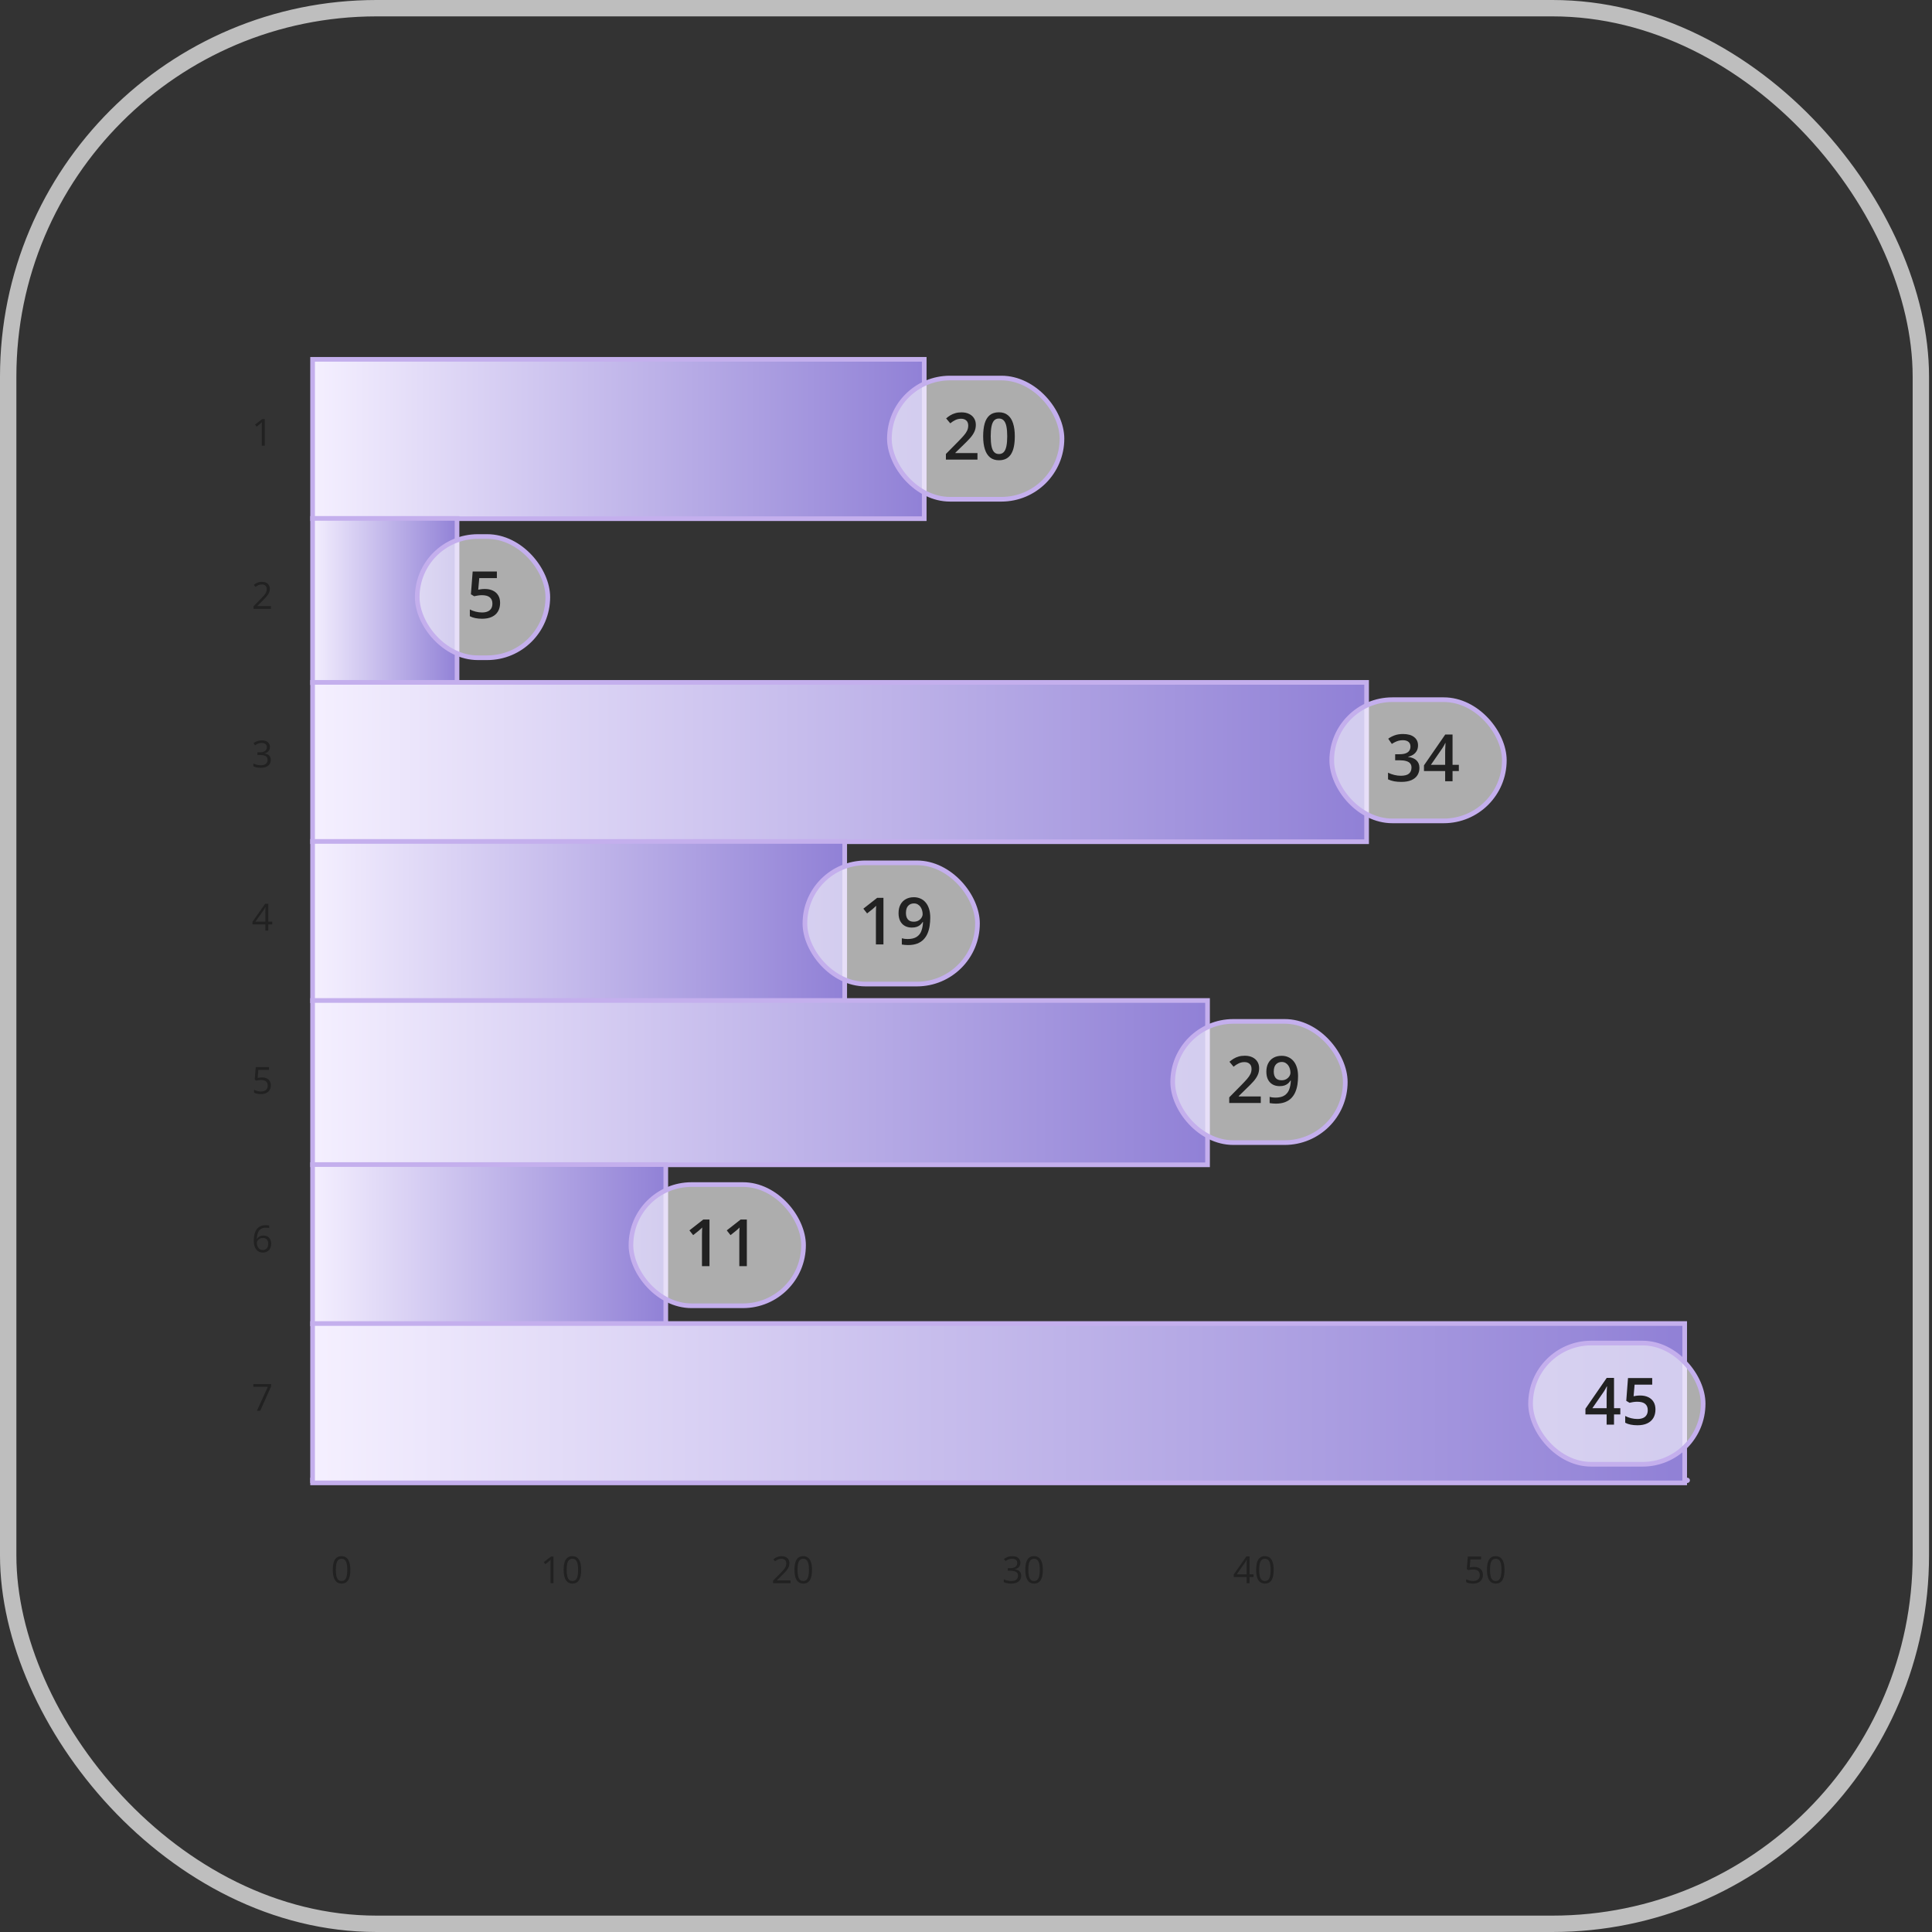 <svg width="92" height="92" viewBox="0 0 92 92" fill="none" xmlns="http://www.w3.org/2000/svg">
<rect x="0" y="0" width="92" height="92" fill="#333333" stroke="none"/>
<rect x="0.39" y="0.39" width="91.079" height="91.22" rx="17.542" stroke="#BEBEBE" stroke-width="0.78"/>
<path d="M80.347 70.618C80.416 70.618 80.473 70.562 80.473 70.492C80.473 70.423 80.416 70.366 80.347 70.366L80.347 70.618ZM14.774 70.492L14.774 70.618L80.347 70.618L80.347 70.492L80.347 70.366L14.774 70.366L14.774 70.492Z" fill="#C4AFED"/>
<path d="M16.683 74.755C16.683 74.858 16.676 74.95 16.66 75.031C16.644 75.112 16.62 75.18 16.586 75.236C16.553 75.292 16.509 75.335 16.456 75.365C16.403 75.394 16.339 75.408 16.265 75.408C16.17 75.408 16.092 75.382 16.03 75.331C15.969 75.279 15.923 75.205 15.893 75.108C15.862 75.01 15.847 74.893 15.847 74.755C15.847 74.62 15.861 74.504 15.888 74.406C15.916 74.309 15.96 74.234 16.022 74.182C16.083 74.129 16.164 74.103 16.265 74.103C16.36 74.103 16.439 74.129 16.5 74.181C16.562 74.232 16.608 74.307 16.638 74.405C16.668 74.502 16.683 74.618 16.683 74.755ZM15.992 74.755C15.992 74.873 16.001 74.971 16.019 75.05C16.037 75.128 16.066 75.187 16.106 75.227C16.146 75.266 16.199 75.285 16.265 75.285C16.33 75.285 16.382 75.266 16.422 75.227C16.463 75.188 16.492 75.129 16.51 75.051C16.528 74.972 16.538 74.874 16.538 74.755C16.538 74.639 16.529 74.542 16.511 74.464C16.493 74.385 16.464 74.326 16.424 74.287C16.384 74.247 16.331 74.227 16.265 74.227C16.198 74.227 16.145 74.247 16.105 74.287C16.065 74.326 16.036 74.385 16.018 74.464C16.001 74.542 15.992 74.639 15.992 74.755Z" fill="#212121"/>
<path d="M26.357 75.391H26.217V74.492C26.217 74.458 26.217 74.429 26.217 74.405C26.218 74.38 26.218 74.357 26.219 74.337C26.22 74.316 26.221 74.295 26.223 74.274C26.205 74.292 26.188 74.308 26.173 74.321C26.157 74.334 26.138 74.35 26.115 74.369L25.97 74.485L25.894 74.387L26.238 74.123H26.357V75.391ZM27.675 74.755C27.675 74.858 27.668 74.95 27.652 75.031C27.637 75.112 27.612 75.18 27.578 75.236C27.545 75.292 27.502 75.335 27.448 75.365C27.395 75.394 27.331 75.408 27.257 75.408C27.162 75.408 27.084 75.382 27.023 75.331C26.961 75.279 26.915 75.205 26.885 75.108C26.855 75.01 26.84 74.893 26.84 74.755C26.84 74.62 26.853 74.504 26.88 74.406C26.908 74.309 26.953 74.234 27.014 74.182C27.075 74.129 27.156 74.103 27.257 74.103C27.352 74.103 27.431 74.129 27.493 74.181C27.554 74.232 27.6 74.307 27.631 74.405C27.66 74.502 27.675 74.618 27.675 74.755ZM26.984 74.755C26.984 74.873 26.993 74.971 27.011 75.05C27.029 75.128 27.058 75.187 27.098 75.227C27.139 75.266 27.191 75.285 27.257 75.285C27.322 75.285 27.375 75.266 27.415 75.227C27.455 75.188 27.484 75.129 27.502 75.051C27.521 74.972 27.53 74.874 27.53 74.755C27.53 74.639 27.521 74.542 27.503 74.464C27.485 74.385 27.456 74.326 27.416 74.287C27.376 74.247 27.323 74.227 27.257 74.227C27.19 74.227 27.137 74.247 27.097 74.287C27.057 74.326 27.028 74.385 27.01 74.464C26.993 74.542 26.984 74.639 26.984 74.755Z" fill="#212121"/>
<path d="M37.644 75.391H36.814V75.27L37.153 74.926C37.216 74.862 37.269 74.806 37.311 74.756C37.355 74.706 37.388 74.657 37.41 74.609C37.433 74.561 37.444 74.507 37.444 74.45C37.444 74.378 37.423 74.323 37.38 74.286C37.338 74.248 37.282 74.229 37.213 74.229C37.152 74.229 37.098 74.239 37.051 74.26C37.004 74.281 36.956 74.31 36.907 74.348L36.83 74.251C36.864 74.223 36.9 74.198 36.939 74.176C36.979 74.154 37.022 74.136 37.067 74.124C37.112 74.111 37.161 74.105 37.213 74.105C37.291 74.105 37.358 74.118 37.415 74.145C37.471 74.172 37.515 74.211 37.546 74.261C37.577 74.312 37.592 74.372 37.592 74.441C37.592 74.508 37.579 74.57 37.553 74.628C37.526 74.686 37.489 74.743 37.441 74.799C37.393 74.855 37.337 74.915 37.272 74.978L36.997 75.253V75.259H37.644V75.391ZM38.668 74.755C38.668 74.858 38.66 74.95 38.644 75.031C38.629 75.112 38.604 75.18 38.571 75.236C38.537 75.292 38.494 75.335 38.441 75.365C38.387 75.394 38.324 75.408 38.249 75.408C38.155 75.408 38.077 75.382 38.015 75.331C37.953 75.279 37.907 75.205 37.877 75.108C37.847 75.01 37.832 74.893 37.832 74.755C37.832 74.62 37.845 74.504 37.873 74.406C37.9 74.309 37.945 74.234 38.006 74.182C38.067 74.129 38.148 74.103 38.249 74.103C38.344 74.103 38.423 74.129 38.485 74.181C38.547 74.232 38.593 74.307 38.623 74.405C38.653 74.502 38.668 74.618 38.668 74.755ZM37.977 74.755C37.977 74.873 37.986 74.971 38.004 75.05C38.021 75.128 38.05 75.187 38.09 75.227C38.131 75.266 38.184 75.285 38.249 75.285C38.314 75.285 38.367 75.266 38.407 75.227C38.447 75.188 38.476 75.129 38.494 75.051C38.513 74.972 38.522 74.874 38.522 74.755C38.522 74.639 38.513 74.542 38.495 74.464C38.477 74.385 38.448 74.326 38.408 74.287C38.368 74.247 38.315 74.227 38.249 74.227C38.182 74.227 38.129 74.247 38.089 74.287C38.049 74.326 38.02 74.385 38.003 74.464C37.985 74.542 37.977 74.639 37.977 74.755Z" fill="#212121"/>
<path d="M48.59 74.418C48.59 74.475 48.579 74.524 48.557 74.566C48.535 74.608 48.504 74.642 48.465 74.668C48.426 74.694 48.379 74.713 48.326 74.723V74.73C48.427 74.743 48.502 74.775 48.553 74.827C48.603 74.879 48.629 74.947 48.629 75.032C48.629 75.105 48.611 75.17 48.577 75.227C48.543 75.283 48.49 75.328 48.419 75.36C48.348 75.392 48.258 75.408 48.148 75.408C48.081 75.408 48.018 75.403 47.961 75.391C47.904 75.381 47.85 75.364 47.798 75.339V75.203C47.851 75.229 47.908 75.25 47.97 75.265C48.032 75.279 48.091 75.287 48.149 75.287C48.265 75.287 48.348 75.264 48.4 75.218C48.451 75.172 48.477 75.109 48.477 75.029C48.477 74.974 48.463 74.93 48.434 74.896C48.405 74.862 48.364 74.837 48.31 74.822C48.257 74.806 48.193 74.797 48.118 74.797H47.991V74.674H48.119C48.188 74.674 48.246 74.664 48.294 74.644C48.342 74.624 48.379 74.595 48.403 74.559C48.429 74.522 48.441 74.478 48.441 74.428C48.441 74.364 48.42 74.314 48.377 74.28C48.334 74.245 48.276 74.227 48.203 74.227C48.158 74.227 48.117 74.231 48.08 74.241C48.043 74.25 48.008 74.263 47.976 74.279C47.943 74.295 47.911 74.314 47.879 74.335L47.806 74.236C47.852 74.201 47.908 74.17 47.975 74.144C48.041 74.118 48.117 74.105 48.201 74.105C48.331 74.105 48.428 74.134 48.493 74.193C48.557 74.252 48.59 74.327 48.59 74.418ZM49.66 74.755C49.66 74.858 49.652 74.95 49.636 75.031C49.621 75.112 49.596 75.18 49.563 75.236C49.529 75.292 49.486 75.335 49.433 75.365C49.38 75.394 49.316 75.408 49.241 75.408C49.147 75.408 49.069 75.382 49.007 75.331C48.946 75.279 48.9 75.205 48.869 75.108C48.839 75.01 48.824 74.893 48.824 74.755C48.824 74.62 48.837 74.504 48.865 74.406C48.892 74.309 48.937 74.234 48.998 74.182C49.059 74.129 49.141 74.103 49.241 74.103C49.337 74.103 49.415 74.129 49.477 74.181C49.539 74.232 49.585 74.307 49.615 74.405C49.645 74.502 49.66 74.618 49.66 74.755ZM48.969 74.755C48.969 74.873 48.978 74.971 48.996 75.05C49.014 75.128 49.042 75.187 49.082 75.227C49.123 75.266 49.176 75.285 49.241 75.285C49.306 75.285 49.359 75.266 49.399 75.227C49.439 75.188 49.469 75.129 49.486 75.051C49.505 74.972 49.514 74.874 49.514 74.755C49.514 74.639 49.505 74.542 49.487 74.464C49.469 74.385 49.441 74.326 49.401 74.287C49.361 74.247 49.307 74.227 49.241 74.227C49.175 74.227 49.121 74.247 49.081 74.287C49.042 74.326 49.013 74.385 48.995 74.464C48.977 74.542 48.969 74.639 48.969 74.755Z" fill="#212121"/>
<path d="M59.692 75.097H59.502V75.391H59.362V75.097H58.749V74.975L59.352 74.116H59.502V74.967H59.692V75.097ZM59.362 74.967V74.552C59.362 74.52 59.362 74.492 59.363 74.466C59.363 74.44 59.364 74.416 59.365 74.394C59.366 74.372 59.367 74.35 59.368 74.33C59.369 74.31 59.37 74.29 59.37 74.27H59.363C59.352 74.293 59.34 74.318 59.325 74.344C59.311 74.369 59.297 74.392 59.283 74.412L58.892 74.967H59.362ZM60.652 74.755C60.652 74.858 60.644 74.95 60.629 75.031C60.613 75.112 60.589 75.18 60.555 75.236C60.521 75.292 60.478 75.335 60.425 75.365C60.372 75.394 60.308 75.408 60.233 75.408C60.139 75.408 60.061 75.382 59.999 75.331C59.938 75.279 59.892 75.205 59.861 75.108C59.831 75.01 59.816 74.893 59.816 74.755C59.816 74.62 59.83 74.504 59.857 74.406C59.885 74.309 59.929 74.234 59.99 74.182C60.052 74.129 60.133 74.103 60.233 74.103C60.329 74.103 60.407 74.129 60.469 74.181C60.531 74.232 60.577 74.307 60.607 74.405C60.637 74.502 60.652 74.618 60.652 74.755ZM59.961 74.755C59.961 74.873 59.97 74.971 59.988 75.05C60.006 75.128 60.035 75.187 60.075 75.227C60.115 75.266 60.168 75.285 60.233 75.285C60.299 75.285 60.351 75.266 60.391 75.227C60.431 75.188 60.461 75.129 60.479 75.051C60.497 74.972 60.506 74.874 60.506 74.755C60.506 74.639 60.498 74.542 60.48 74.464C60.462 74.385 60.433 74.326 60.393 74.287C60.353 74.247 60.3 74.227 60.233 74.227C60.167 74.227 60.114 74.247 60.074 74.287C60.034 74.326 60.005 74.385 59.987 74.464C59.97 74.542 59.961 74.639 59.961 74.755Z" fill="#212121"/>
<path d="M70.191 74.615C70.277 74.615 70.352 74.63 70.415 74.66C70.479 74.689 70.528 74.731 70.563 74.786C70.598 74.842 70.616 74.909 70.616 74.988C70.616 75.075 70.597 75.15 70.559 75.213C70.522 75.275 70.468 75.324 70.397 75.358C70.327 75.391 70.242 75.408 70.144 75.408C70.078 75.408 70.017 75.402 69.96 75.391C69.903 75.379 69.856 75.362 69.817 75.339V75.202C69.859 75.227 69.91 75.247 69.971 75.262C70.031 75.277 70.089 75.285 70.146 75.285C70.21 75.285 70.266 75.275 70.314 75.254C70.363 75.234 70.4 75.202 70.427 75.161C70.454 75.119 70.468 75.066 70.468 75.002C70.468 74.918 70.442 74.853 70.389 74.807C70.338 74.761 70.257 74.738 70.145 74.738C70.109 74.738 70.07 74.74 70.027 74.746C69.984 74.752 69.949 74.758 69.921 74.765L69.848 74.718L69.897 74.123H70.527V74.255H70.02L69.988 74.637C70.01 74.632 70.038 74.628 70.073 74.623C70.108 74.618 70.147 74.615 70.191 74.615ZM71.644 74.755C71.644 74.858 71.636 74.95 71.621 75.031C71.605 75.112 71.581 75.18 71.547 75.236C71.514 75.292 71.47 75.335 71.417 75.365C71.364 75.394 71.3 75.408 71.225 75.408C71.131 75.408 71.053 75.382 70.991 75.331C70.93 75.279 70.884 75.205 70.853 75.108C70.823 75.01 70.808 74.893 70.808 74.755C70.808 74.62 70.822 74.504 70.849 74.406C70.877 74.309 70.921 74.234 70.983 74.182C71.044 74.129 71.125 74.103 71.225 74.103C71.321 74.103 71.4 74.129 71.461 74.181C71.523 74.232 71.569 74.307 71.599 74.405C71.629 74.502 71.644 74.618 71.644 74.755ZM70.953 74.755C70.953 74.873 70.962 74.971 70.98 75.05C70.998 75.128 71.027 75.187 71.067 75.227C71.107 75.266 71.16 75.285 71.225 75.285C71.291 75.285 71.343 75.266 71.383 75.227C71.424 75.188 71.453 75.129 71.471 75.051C71.489 74.972 71.499 74.874 71.499 74.755C71.499 74.639 71.49 74.542 71.472 74.464C71.454 74.385 71.425 74.326 71.385 74.287C71.345 74.247 71.292 74.227 71.225 74.227C71.159 74.227 71.106 74.247 71.066 74.287C71.026 74.326 70.997 74.385 70.979 74.464C70.962 74.542 70.953 74.639 70.953 74.755Z" fill="#212121"/>
<rect x="14.885" y="17.111" width="29.126" height="7.588" fill="url(#paint0_linear_7961_40189)" stroke="#C4AFED" stroke-width="0.222"/>
<rect x="14.885" y="24.685" width="6.878" height="7.825" fill="url(#paint1_linear_7961_40189)" stroke="#C4AFED" stroke-width="0.222"/>
<rect x="14.885" y="32.494" width="50.191" height="7.588" fill="url(#paint2_linear_7961_40189)" stroke="#C4AFED" stroke-width="0.222"/>
<rect x="14.885" y="40.068" width="25.339" height="7.588" fill="url(#paint3_linear_7961_40189)" stroke="#C4AFED" stroke-width="0.222"/>
<rect x="14.885" y="47.642" width="42.617" height="7.825" fill="url(#paint4_linear_7961_40189)" stroke="#C4AFED" stroke-width="0.222"/>
<rect x="14.885" y="55.455" width="16.819" height="7.588" fill="url(#paint5_linear_7961_40189)" stroke="#C4AFED" stroke-width="0.222"/>
<rect x="14.885" y="63.025" width="65.338" height="7.588" fill="url(#paint6_linear_7961_40189)" stroke="#C4AFED" stroke-width="0.222"/>
<path d="M12.607 21.223H12.467V20.324C12.467 20.29 12.467 20.261 12.467 20.237C12.467 20.212 12.468 20.189 12.468 20.169C12.47 20.148 12.471 20.127 12.473 20.106C12.455 20.124 12.438 20.14 12.422 20.153C12.407 20.166 12.387 20.182 12.364 20.201L12.22 20.317L12.144 20.219L12.488 19.955H12.607V21.223Z" fill="#212121"/>
<path d="M12.902 28.992H12.071V28.872L12.41 28.527C12.473 28.464 12.526 28.407 12.569 28.357C12.612 28.308 12.645 28.259 12.668 28.211C12.69 28.162 12.702 28.109 12.702 28.051C12.702 27.98 12.68 27.925 12.637 27.887C12.595 27.849 12.54 27.83 12.47 27.83C12.409 27.83 12.356 27.84 12.309 27.861C12.262 27.882 12.214 27.912 12.165 27.95L12.088 27.853C12.121 27.824 12.158 27.799 12.197 27.777C12.237 27.755 12.279 27.738 12.324 27.725C12.37 27.712 12.419 27.706 12.47 27.706C12.548 27.706 12.616 27.72 12.672 27.747C12.729 27.774 12.773 27.813 12.803 27.863C12.834 27.913 12.85 27.973 12.85 28.043C12.85 28.11 12.837 28.172 12.81 28.23C12.784 28.287 12.746 28.344 12.698 28.401C12.65 28.457 12.594 28.516 12.53 28.579L12.254 28.854V28.86H12.902V28.992Z" fill="#212121"/>
<path d="M12.855 35.571C12.855 35.627 12.844 35.677 12.822 35.718C12.8 35.76 12.77 35.794 12.73 35.821C12.691 35.847 12.645 35.865 12.591 35.875V35.882C12.692 35.895 12.768 35.927 12.818 35.979C12.869 36.031 12.894 36.099 12.894 36.184C12.894 36.257 12.877 36.322 12.842 36.379C12.808 36.436 12.755 36.48 12.684 36.513C12.614 36.544 12.523 36.56 12.413 36.56C12.346 36.56 12.284 36.555 12.226 36.544C12.17 36.533 12.116 36.516 12.063 36.491V36.356C12.116 36.382 12.173 36.402 12.235 36.417C12.297 36.432 12.357 36.439 12.415 36.439C12.53 36.439 12.614 36.416 12.665 36.37C12.717 36.324 12.742 36.261 12.742 36.181C12.742 36.126 12.728 36.082 12.699 36.049C12.671 36.015 12.63 35.99 12.576 35.974C12.523 35.958 12.459 35.95 12.383 35.95H12.257V35.827H12.384C12.453 35.827 12.511 35.816 12.559 35.796C12.607 35.776 12.644 35.748 12.669 35.711C12.694 35.674 12.707 35.631 12.707 35.58C12.707 35.516 12.685 35.467 12.643 35.432C12.6 35.397 12.542 35.379 12.468 35.379C12.423 35.379 12.382 35.384 12.345 35.393C12.308 35.402 12.274 35.415 12.241 35.431C12.209 35.447 12.176 35.466 12.144 35.488L12.071 35.389C12.117 35.353 12.174 35.322 12.24 35.296C12.307 35.27 12.382 35.257 12.467 35.257C12.596 35.257 12.693 35.286 12.758 35.345C12.823 35.404 12.855 35.48 12.855 35.571Z" fill="#212121"/>
<path d="M12.965 44.019H12.775V44.312H12.635V44.019H12.022V43.897L12.625 43.038H12.775V43.888H12.965V44.019ZM12.635 43.888V43.474C12.635 43.442 12.635 43.413 12.636 43.388C12.636 43.362 12.637 43.338 12.638 43.316C12.639 43.294 12.64 43.272 12.641 43.252C12.642 43.232 12.643 43.212 12.644 43.192H12.637C12.626 43.215 12.613 43.24 12.598 43.266C12.585 43.291 12.57 43.314 12.556 43.334L12.165 43.888H12.635Z" fill="#212121"/>
<path d="M12.472 51.307C12.558 51.307 12.633 51.322 12.697 51.351C12.76 51.38 12.809 51.422 12.844 51.478C12.879 51.533 12.897 51.6 12.897 51.68C12.897 51.766 12.878 51.841 12.84 51.904C12.803 51.967 12.749 52.015 12.678 52.049C12.608 52.083 12.523 52.099 12.425 52.099C12.359 52.099 12.298 52.094 12.241 52.082C12.184 52.071 12.137 52.053 12.098 52.03V51.893C12.14 51.918 12.191 51.939 12.252 51.954C12.312 51.969 12.37 51.976 12.427 51.976C12.491 51.976 12.547 51.966 12.595 51.946C12.644 51.925 12.681 51.894 12.708 51.852C12.735 51.81 12.748 51.757 12.748 51.694C12.748 51.609 12.723 51.544 12.671 51.498C12.619 51.452 12.537 51.429 12.426 51.429C12.39 51.429 12.351 51.432 12.308 51.438C12.265 51.444 12.23 51.45 12.202 51.457L12.129 51.409L12.178 50.814H12.808V50.946H12.301L12.269 51.328C12.291 51.324 12.319 51.319 12.354 51.315C12.389 51.309 12.428 51.307 12.472 51.307Z" fill="#212121"/>
<path d="M12.084 59.087C12.084 59.011 12.089 58.936 12.1 58.863C12.111 58.79 12.129 58.723 12.155 58.66C12.18 58.597 12.215 58.542 12.258 58.495C12.303 58.447 12.357 58.41 12.422 58.384C12.488 58.356 12.567 58.343 12.659 58.343C12.685 58.343 12.713 58.344 12.743 58.347C12.773 58.349 12.798 58.353 12.818 58.359V58.483C12.796 58.476 12.772 58.47 12.744 58.467C12.717 58.463 12.69 58.462 12.662 58.462C12.554 58.462 12.47 58.485 12.408 58.532C12.346 58.579 12.302 58.642 12.275 58.723C12.248 58.803 12.232 58.892 12.228 58.992H12.238C12.256 58.964 12.278 58.938 12.306 58.914C12.334 58.891 12.367 58.872 12.407 58.858C12.447 58.844 12.493 58.837 12.546 58.837C12.62 58.837 12.684 58.852 12.739 58.882C12.794 58.912 12.837 58.956 12.867 59.013C12.898 59.07 12.913 59.14 12.913 59.221C12.913 59.309 12.897 59.384 12.865 59.448C12.832 59.511 12.786 59.56 12.726 59.595C12.666 59.629 12.595 59.646 12.513 59.646C12.451 59.646 12.394 59.634 12.342 59.611C12.29 59.587 12.244 59.552 12.206 59.505C12.168 59.458 12.138 59.4 12.116 59.331C12.095 59.261 12.084 59.179 12.084 59.087ZM12.511 59.525C12.589 59.525 12.652 59.5 12.7 59.449C12.747 59.399 12.771 59.323 12.771 59.221C12.771 59.138 12.75 59.072 12.708 59.024C12.665 58.975 12.602 58.951 12.517 58.951C12.459 58.951 12.409 58.963 12.366 58.987C12.323 59.011 12.29 59.041 12.266 59.077C12.243 59.114 12.231 59.151 12.231 59.188C12.231 59.227 12.236 59.265 12.247 59.305C12.259 59.344 12.276 59.38 12.299 59.414C12.322 59.447 12.352 59.474 12.387 59.495C12.422 59.515 12.463 59.525 12.511 59.525Z" fill="#212121"/>
<path d="M12.235 67.176L12.755 66.04H12.064V65.908H12.91V66.019L12.393 67.176H12.235Z" fill="#212121"/>
<rect x="42.352" y="18.002" width="8.218" height="5.772" rx="2.886" fill="white" fill-opacity="0.6"/>
<rect x="42.352" y="18.002" width="8.218" height="5.772" rx="2.886" stroke="#C4AFED" stroke-width="0.222"/>
<path d="M46.546 21.887H45.043V21.618L45.618 21.035C45.73 20.922 45.821 20.824 45.893 20.742C45.965 20.66 46.018 20.581 46.053 20.507C46.088 20.433 46.106 20.353 46.106 20.266C46.106 20.159 46.075 20.078 46.013 20.023C45.951 19.968 45.87 19.94 45.769 19.94C45.673 19.94 45.584 19.959 45.502 19.997C45.421 20.035 45.337 20.088 45.25 20.158L45.054 19.923C45.116 19.87 45.181 19.822 45.251 19.779C45.322 19.735 45.401 19.701 45.488 19.676C45.575 19.649 45.674 19.636 45.785 19.636C45.926 19.636 46.047 19.661 46.15 19.712C46.252 19.762 46.33 19.831 46.385 19.92C46.441 20.009 46.468 20.113 46.468 20.231C46.468 20.35 46.444 20.461 46.397 20.562C46.349 20.663 46.282 20.763 46.194 20.862C46.106 20.96 46.001 21.067 45.88 21.183L45.495 21.557V21.574H46.546V21.887ZM48.324 20.776C48.324 20.955 48.31 21.115 48.282 21.257C48.255 21.398 48.211 21.517 48.151 21.615C48.092 21.713 48.014 21.788 47.918 21.84C47.822 21.891 47.705 21.917 47.569 21.917C47.398 21.917 47.257 21.872 47.145 21.782C47.034 21.691 46.951 21.56 46.898 21.39C46.844 21.22 46.817 21.015 46.817 20.776C46.817 20.537 46.842 20.333 46.89 20.163C46.94 19.992 47.02 19.861 47.13 19.77C47.24 19.679 47.386 19.633 47.569 19.633C47.741 19.633 47.882 19.679 47.993 19.77C48.106 19.86 48.189 19.99 48.242 20.161C48.297 20.331 48.324 20.536 48.324 20.776ZM47.177 20.776C47.177 20.963 47.189 21.119 47.214 21.245C47.239 21.37 47.28 21.464 47.338 21.527C47.396 21.589 47.472 21.62 47.569 21.62C47.665 21.62 47.742 21.589 47.799 21.527C47.857 21.465 47.898 21.372 47.924 21.246C47.95 21.121 47.963 20.964 47.963 20.776C47.963 20.59 47.95 20.434 47.925 20.308C47.9 20.183 47.858 20.089 47.801 20.026C47.743 19.962 47.666 19.93 47.569 19.93C47.471 19.93 47.394 19.962 47.336 20.026C47.28 20.089 47.239 20.183 47.214 20.308C47.189 20.434 47.177 20.59 47.177 20.776Z" fill="#212121"/>
<rect x="19.868" y="25.549" width="6.218" height="5.772" rx="2.886" fill="white" fill-opacity="0.6"/>
<rect x="19.868" y="25.549" width="6.218" height="5.772" rx="2.886" stroke="#C4AFED" stroke-width="0.222"/>
<path d="M23.092 28.047C23.235 28.047 23.36 28.072 23.468 28.124C23.577 28.174 23.662 28.249 23.723 28.349C23.784 28.447 23.814 28.567 23.814 28.71C23.814 28.866 23.781 29 23.715 29.113C23.65 29.226 23.553 29.312 23.426 29.373C23.298 29.434 23.143 29.464 22.96 29.464C22.843 29.464 22.735 29.454 22.634 29.434C22.533 29.413 22.447 29.383 22.374 29.343V29.021C22.45 29.063 22.541 29.098 22.647 29.125C22.753 29.152 22.855 29.165 22.952 29.165C23.055 29.165 23.144 29.15 23.218 29.119C23.292 29.089 23.348 29.043 23.388 28.98C23.428 28.917 23.448 28.838 23.448 28.742C23.448 28.614 23.407 28.516 23.326 28.447C23.245 28.377 23.118 28.342 22.945 28.342C22.884 28.342 22.819 28.348 22.75 28.359C22.683 28.369 22.626 28.38 22.58 28.392L22.424 28.3L22.508 27.215H23.661V27.529H22.822L22.773 28.081C22.809 28.073 22.853 28.066 22.904 28.059C22.954 28.05 23.017 28.047 23.092 28.047Z" fill="#212121"/>
<rect x="63.417" y="33.318" width="8.218" height="5.772" rx="2.886" fill="white" fill-opacity="0.6"/>
<rect x="63.417" y="33.318" width="8.218" height="5.772" rx="2.886" stroke="#C4AFED" stroke-width="0.222"/>
<path d="M67.525 35.491C67.525 35.591 67.505 35.678 67.465 35.752C67.424 35.826 67.368 35.887 67.297 35.934C67.228 35.981 67.147 36.014 67.055 36.035V36.045C67.232 36.067 67.365 36.123 67.455 36.212C67.546 36.301 67.592 36.419 67.592 36.566C67.592 36.694 67.561 36.809 67.499 36.91C67.438 37.01 67.343 37.089 67.216 37.147C67.088 37.205 66.924 37.233 66.724 37.233C66.603 37.233 66.492 37.224 66.388 37.205C66.286 37.185 66.189 37.155 66.097 37.112V36.795C66.191 36.841 66.291 36.877 66.398 36.903C66.504 36.928 66.605 36.941 66.7 36.941C66.885 36.941 67.017 36.906 67.096 36.837C67.175 36.768 67.214 36.672 67.214 36.549C67.214 36.47 67.193 36.405 67.152 36.355C67.111 36.304 67.048 36.266 66.962 36.241C66.877 36.216 66.767 36.203 66.633 36.203H66.437V35.916H66.634C66.763 35.916 66.866 35.901 66.944 35.871C67.022 35.839 67.078 35.796 67.112 35.742C67.148 35.687 67.165 35.623 67.165 35.55C67.165 35.455 67.135 35.382 67.073 35.329C67.011 35.275 66.92 35.248 66.798 35.248C66.723 35.248 66.655 35.257 66.593 35.274C66.533 35.291 66.477 35.313 66.425 35.34C66.373 35.366 66.324 35.394 66.278 35.425L66.106 35.177C66.19 35.114 66.29 35.061 66.407 35.018C66.523 34.974 66.659 34.953 66.813 34.953C67.041 34.953 67.217 35.002 67.34 35.1C67.463 35.197 67.525 35.327 67.525 35.491ZM69.469 36.716H69.169V37.203H68.817V36.716H67.808V36.446L68.821 34.978H69.169V36.42H69.469V36.716ZM68.817 36.42V35.869C68.817 35.824 68.817 35.778 68.818 35.731C68.82 35.684 68.822 35.638 68.824 35.594C68.826 35.551 68.828 35.511 68.83 35.475C68.832 35.437 68.834 35.406 68.835 35.382H68.823C68.803 35.422 68.782 35.464 68.759 35.506C68.736 35.548 68.711 35.588 68.685 35.628L68.138 36.42H68.817Z" fill="#212121"/>
<rect x="38.329" y="41.088" width="8.218" height="5.772" rx="2.886" fill="white" fill-opacity="0.6"/>
<rect x="38.329" y="41.088" width="8.218" height="5.772" rx="2.886" stroke="#C4AFED" stroke-width="0.222"/>
<path d="M42.069 44.973H41.71V43.545C41.71 43.497 41.711 43.45 41.712 43.402C41.713 43.354 41.714 43.308 41.715 43.262C41.717 43.217 41.719 43.173 41.722 43.132C41.701 43.155 41.675 43.18 41.644 43.208C41.613 43.235 41.581 43.263 41.547 43.293L41.291 43.496L41.112 43.27L41.771 42.754H42.069V44.973ZM44.298 43.699C44.298 43.831 44.288 43.96 44.269 44.086C44.251 44.213 44.218 44.331 44.172 44.441C44.126 44.552 44.063 44.649 43.982 44.734C43.902 44.818 43.801 44.884 43.679 44.932C43.556 44.979 43.409 45.003 43.236 45.003C43.192 45.003 43.142 45.001 43.084 44.995C43.027 44.991 42.981 44.985 42.944 44.977V44.68C42.983 44.691 43.026 44.7 43.073 44.707C43.122 44.713 43.17 44.716 43.217 44.716C43.404 44.716 43.55 44.681 43.654 44.611C43.76 44.542 43.834 44.446 43.877 44.323C43.922 44.201 43.947 44.062 43.953 43.906H43.935C43.906 43.954 43.869 43.999 43.824 44.039C43.78 44.079 43.725 44.111 43.659 44.135C43.593 44.158 43.513 44.17 43.419 44.17C43.292 44.17 43.18 44.143 43.085 44.089C42.991 44.036 42.918 43.958 42.865 43.856C42.814 43.752 42.788 43.629 42.788 43.484C42.788 43.327 42.818 43.192 42.877 43.079C42.937 42.965 43.022 42.878 43.131 42.818C43.24 42.756 43.369 42.725 43.516 42.725C43.628 42.725 43.73 42.745 43.824 42.786C43.919 42.825 44.002 42.886 44.073 42.968C44.144 43.049 44.199 43.151 44.239 43.273C44.278 43.394 44.298 43.536 44.298 43.699ZM43.521 43.02C43.409 43.02 43.317 43.057 43.246 43.133C43.175 43.208 43.14 43.324 43.14 43.479C43.14 43.606 43.17 43.706 43.231 43.78C43.292 43.854 43.385 43.891 43.51 43.891C43.597 43.891 43.672 43.873 43.735 43.837C43.799 43.801 43.848 43.755 43.882 43.699C43.917 43.644 43.935 43.587 43.935 43.529C43.935 43.47 43.927 43.41 43.909 43.35C43.893 43.291 43.868 43.236 43.834 43.186C43.799 43.137 43.756 43.097 43.703 43.066C43.651 43.035 43.591 43.02 43.521 43.02Z" fill="#212121"/>
<rect x="55.843" y="48.638" width="8.218" height="5.772" rx="2.886" fill="white" fill-opacity="0.6"/>
<rect x="55.843" y="48.638" width="8.218" height="5.772" rx="2.886" stroke="#C4AFED" stroke-width="0.222"/>
<path d="M60.037 52.523H58.535V52.255L59.11 51.672C59.221 51.559 59.312 51.461 59.384 51.379C59.456 51.296 59.509 51.218 59.544 51.144C59.579 51.07 59.597 50.99 59.597 50.903C59.597 50.795 59.566 50.714 59.504 50.66C59.443 50.604 59.361 50.576 59.26 50.576C59.164 50.576 59.075 50.596 58.993 50.634C58.912 50.671 58.828 50.725 58.741 50.795L58.545 50.56C58.607 50.507 58.673 50.459 58.742 50.416C58.813 50.372 58.892 50.338 58.979 50.312C59.066 50.286 59.165 50.273 59.277 50.273C59.417 50.273 59.539 50.298 59.641 50.349C59.743 50.398 59.821 50.468 59.876 50.557C59.932 50.646 59.959 50.749 59.959 50.868C59.959 50.987 59.936 51.097 59.888 51.199C59.841 51.3 59.773 51.4 59.685 51.499C59.597 51.597 59.492 51.704 59.371 51.819L58.987 52.194V52.211H60.037V52.523ZM61.812 51.25C61.812 51.382 61.803 51.511 61.784 51.637C61.766 51.764 61.733 51.882 61.687 51.992C61.641 52.103 61.578 52.2 61.497 52.285C61.417 52.369 61.316 52.435 61.193 52.483C61.071 52.53 60.923 52.554 60.75 52.554C60.707 52.554 60.656 52.551 60.598 52.546C60.542 52.542 60.495 52.536 60.459 52.528V52.23C60.497 52.242 60.54 52.251 60.588 52.258C60.636 52.264 60.684 52.267 60.732 52.267C60.919 52.267 61.065 52.232 61.169 52.162C61.274 52.092 61.349 51.996 61.392 51.874C61.437 51.752 61.462 51.612 61.468 51.457H61.45C61.42 51.505 61.384 51.55 61.339 51.59C61.294 51.63 61.239 51.661 61.174 51.686C61.108 51.709 61.028 51.721 60.934 51.721C60.806 51.721 60.695 51.694 60.6 51.64C60.506 51.587 60.432 51.509 60.38 51.407C60.328 51.303 60.303 51.179 60.303 51.035C60.303 50.878 60.332 50.743 60.392 50.63C60.452 50.516 60.536 50.429 60.645 50.368C60.755 50.307 60.883 50.276 61.031 50.276C61.142 50.276 61.245 50.296 61.339 50.337C61.434 50.376 61.517 50.437 61.588 50.519C61.659 50.6 61.714 50.701 61.753 50.824C61.793 50.945 61.812 51.087 61.812 51.25ZM61.035 50.57C60.923 50.57 60.832 50.608 60.761 50.684C60.69 50.759 60.655 50.874 60.655 51.03C60.655 51.157 60.685 51.257 60.746 51.331C60.806 51.404 60.899 51.441 61.025 51.441C61.112 51.441 61.187 51.424 61.249 51.388C61.313 51.352 61.362 51.306 61.397 51.25C61.432 51.194 61.45 51.138 61.45 51.08C61.45 51.02 61.441 50.961 61.424 50.901C61.408 50.841 61.383 50.787 61.348 50.737C61.314 50.688 61.27 50.648 61.218 50.617C61.166 50.586 61.105 50.57 61.035 50.57Z" fill="#212121"/>
<rect x="30.046" y="56.408" width="8.218" height="5.772" rx="2.886" fill="white" fill-opacity="0.6"/>
<rect x="30.046" y="56.408" width="8.218" height="5.772" rx="2.886" stroke="#C4AFED" stroke-width="0.222"/>
<path d="M33.785 60.293H33.427V58.865C33.427 58.817 33.428 58.77 33.429 58.722C33.43 58.675 33.431 58.628 33.432 58.583C33.434 58.537 33.436 58.494 33.439 58.452C33.418 58.475 33.392 58.501 33.36 58.528C33.33 58.555 33.298 58.584 33.263 58.613L33.008 58.816L32.829 58.59L33.488 58.074H33.785V60.293ZM35.564 60.293H35.206V58.865C35.206 58.817 35.206 58.77 35.207 58.722C35.208 58.675 35.209 58.628 35.21 58.583C35.212 58.537 35.215 58.494 35.218 58.452C35.197 58.475 35.17 58.501 35.139 58.528C35.109 58.555 35.076 58.584 35.042 58.613L34.787 58.816L34.608 58.59L35.267 58.074H35.564V60.293Z" fill="#212121"/>
<rect x="72.884" y="63.955" width="8.218" height="5.772" rx="2.886" fill="white" fill-opacity="0.6"/>
<rect x="72.884" y="63.955" width="8.218" height="5.772" rx="2.886" stroke="#C4AFED" stroke-width="0.222"/>
<path d="M77.158 67.353H76.858V67.84H76.506V67.353H75.497V67.083L76.51 65.615H76.858V67.057H77.158V67.353ZM76.506 67.057V66.506C76.506 66.46 76.506 66.414 76.507 66.368C76.509 66.32 76.511 66.275 76.513 66.231C76.515 66.188 76.517 66.148 76.519 66.111C76.522 66.074 76.523 66.043 76.524 66.019H76.512C76.493 66.059 76.471 66.101 76.448 66.143C76.425 66.185 76.4 66.225 76.374 66.265L75.827 67.057H76.506ZM78.108 66.453C78.251 66.453 78.376 66.478 78.485 66.53C78.594 66.581 78.679 66.656 78.74 66.755C78.8 66.853 78.831 66.973 78.831 67.116C78.831 67.272 78.798 67.406 78.732 67.52C78.666 67.632 78.57 67.718 78.442 67.779C78.315 67.84 78.159 67.87 77.976 67.87C77.86 67.87 77.751 67.86 77.65 67.84C77.55 67.82 77.463 67.789 77.391 67.749V67.427C77.466 67.469 77.558 67.504 77.664 67.532C77.77 67.558 77.872 67.571 77.969 67.571C78.072 67.571 78.16 67.556 78.234 67.526C78.308 67.495 78.365 67.449 78.404 67.386C78.445 67.323 78.465 67.244 78.465 67.148C78.465 67.02 78.424 66.922 78.342 66.853C78.261 66.784 78.134 66.749 77.961 66.749C77.9 66.749 77.836 66.754 77.767 66.765C77.699 66.775 77.642 66.787 77.597 66.799L77.441 66.706L77.524 65.621H78.677V65.935H77.838L77.79 66.488C77.826 66.48 77.87 66.472 77.92 66.465C77.971 66.457 78.034 66.453 78.108 66.453Z" fill="#212121"/>
<defs>
<linearGradient id="paint0_linear_7961_40189" x1="44.123" y1="20.905" x2="14.774" y2="20.905" gradientUnits="userSpaceOnUse">
<stop stop-color="#9080D6"/>
<stop offset="1" stop-color="#F5F0FF"/>
</linearGradient>
<linearGradient id="paint1_linear_7961_40189" x1="21.875" y1="28.598" x2="14.774" y2="28.598" gradientUnits="userSpaceOnUse">
<stop stop-color="#9080D6"/>
<stop offset="1" stop-color="#F5F0FF"/>
</linearGradient>
<linearGradient id="paint2_linear_7961_40189" x1="65.187" y1="36.288" x2="14.774" y2="36.288" gradientUnits="userSpaceOnUse">
<stop stop-color="#9080D6"/>
<stop offset="1" stop-color="#F5F0FF"/>
</linearGradient>
<linearGradient id="paint3_linear_7961_40189" x1="40.336" y1="43.862" x2="14.774" y2="43.862" gradientUnits="userSpaceOnUse">
<stop stop-color="#9080D6"/>
<stop offset="1" stop-color="#F5F0FF"/>
</linearGradient>
<linearGradient id="paint4_linear_7961_40189" x1="57.613" y1="51.555" x2="14.774" y2="51.555" gradientUnits="userSpaceOnUse">
<stop stop-color="#9080D6"/>
<stop offset="1" stop-color="#F5F0FF"/>
</linearGradient>
<linearGradient id="paint5_linear_7961_40189" x1="31.815" y1="59.249" x2="14.774" y2="59.249" gradientUnits="userSpaceOnUse">
<stop stop-color="#9080D6"/>
<stop offset="1" stop-color="#F5F0FF"/>
</linearGradient>
<linearGradient id="paint6_linear_7961_40189" x1="80.334" y1="66.819" x2="14.774" y2="66.819" gradientUnits="userSpaceOnUse">
<stop stop-color="#9080D6"/>
<stop offset="1" stop-color="#F5F0FF"/>
</linearGradient>
</defs>
</svg>
